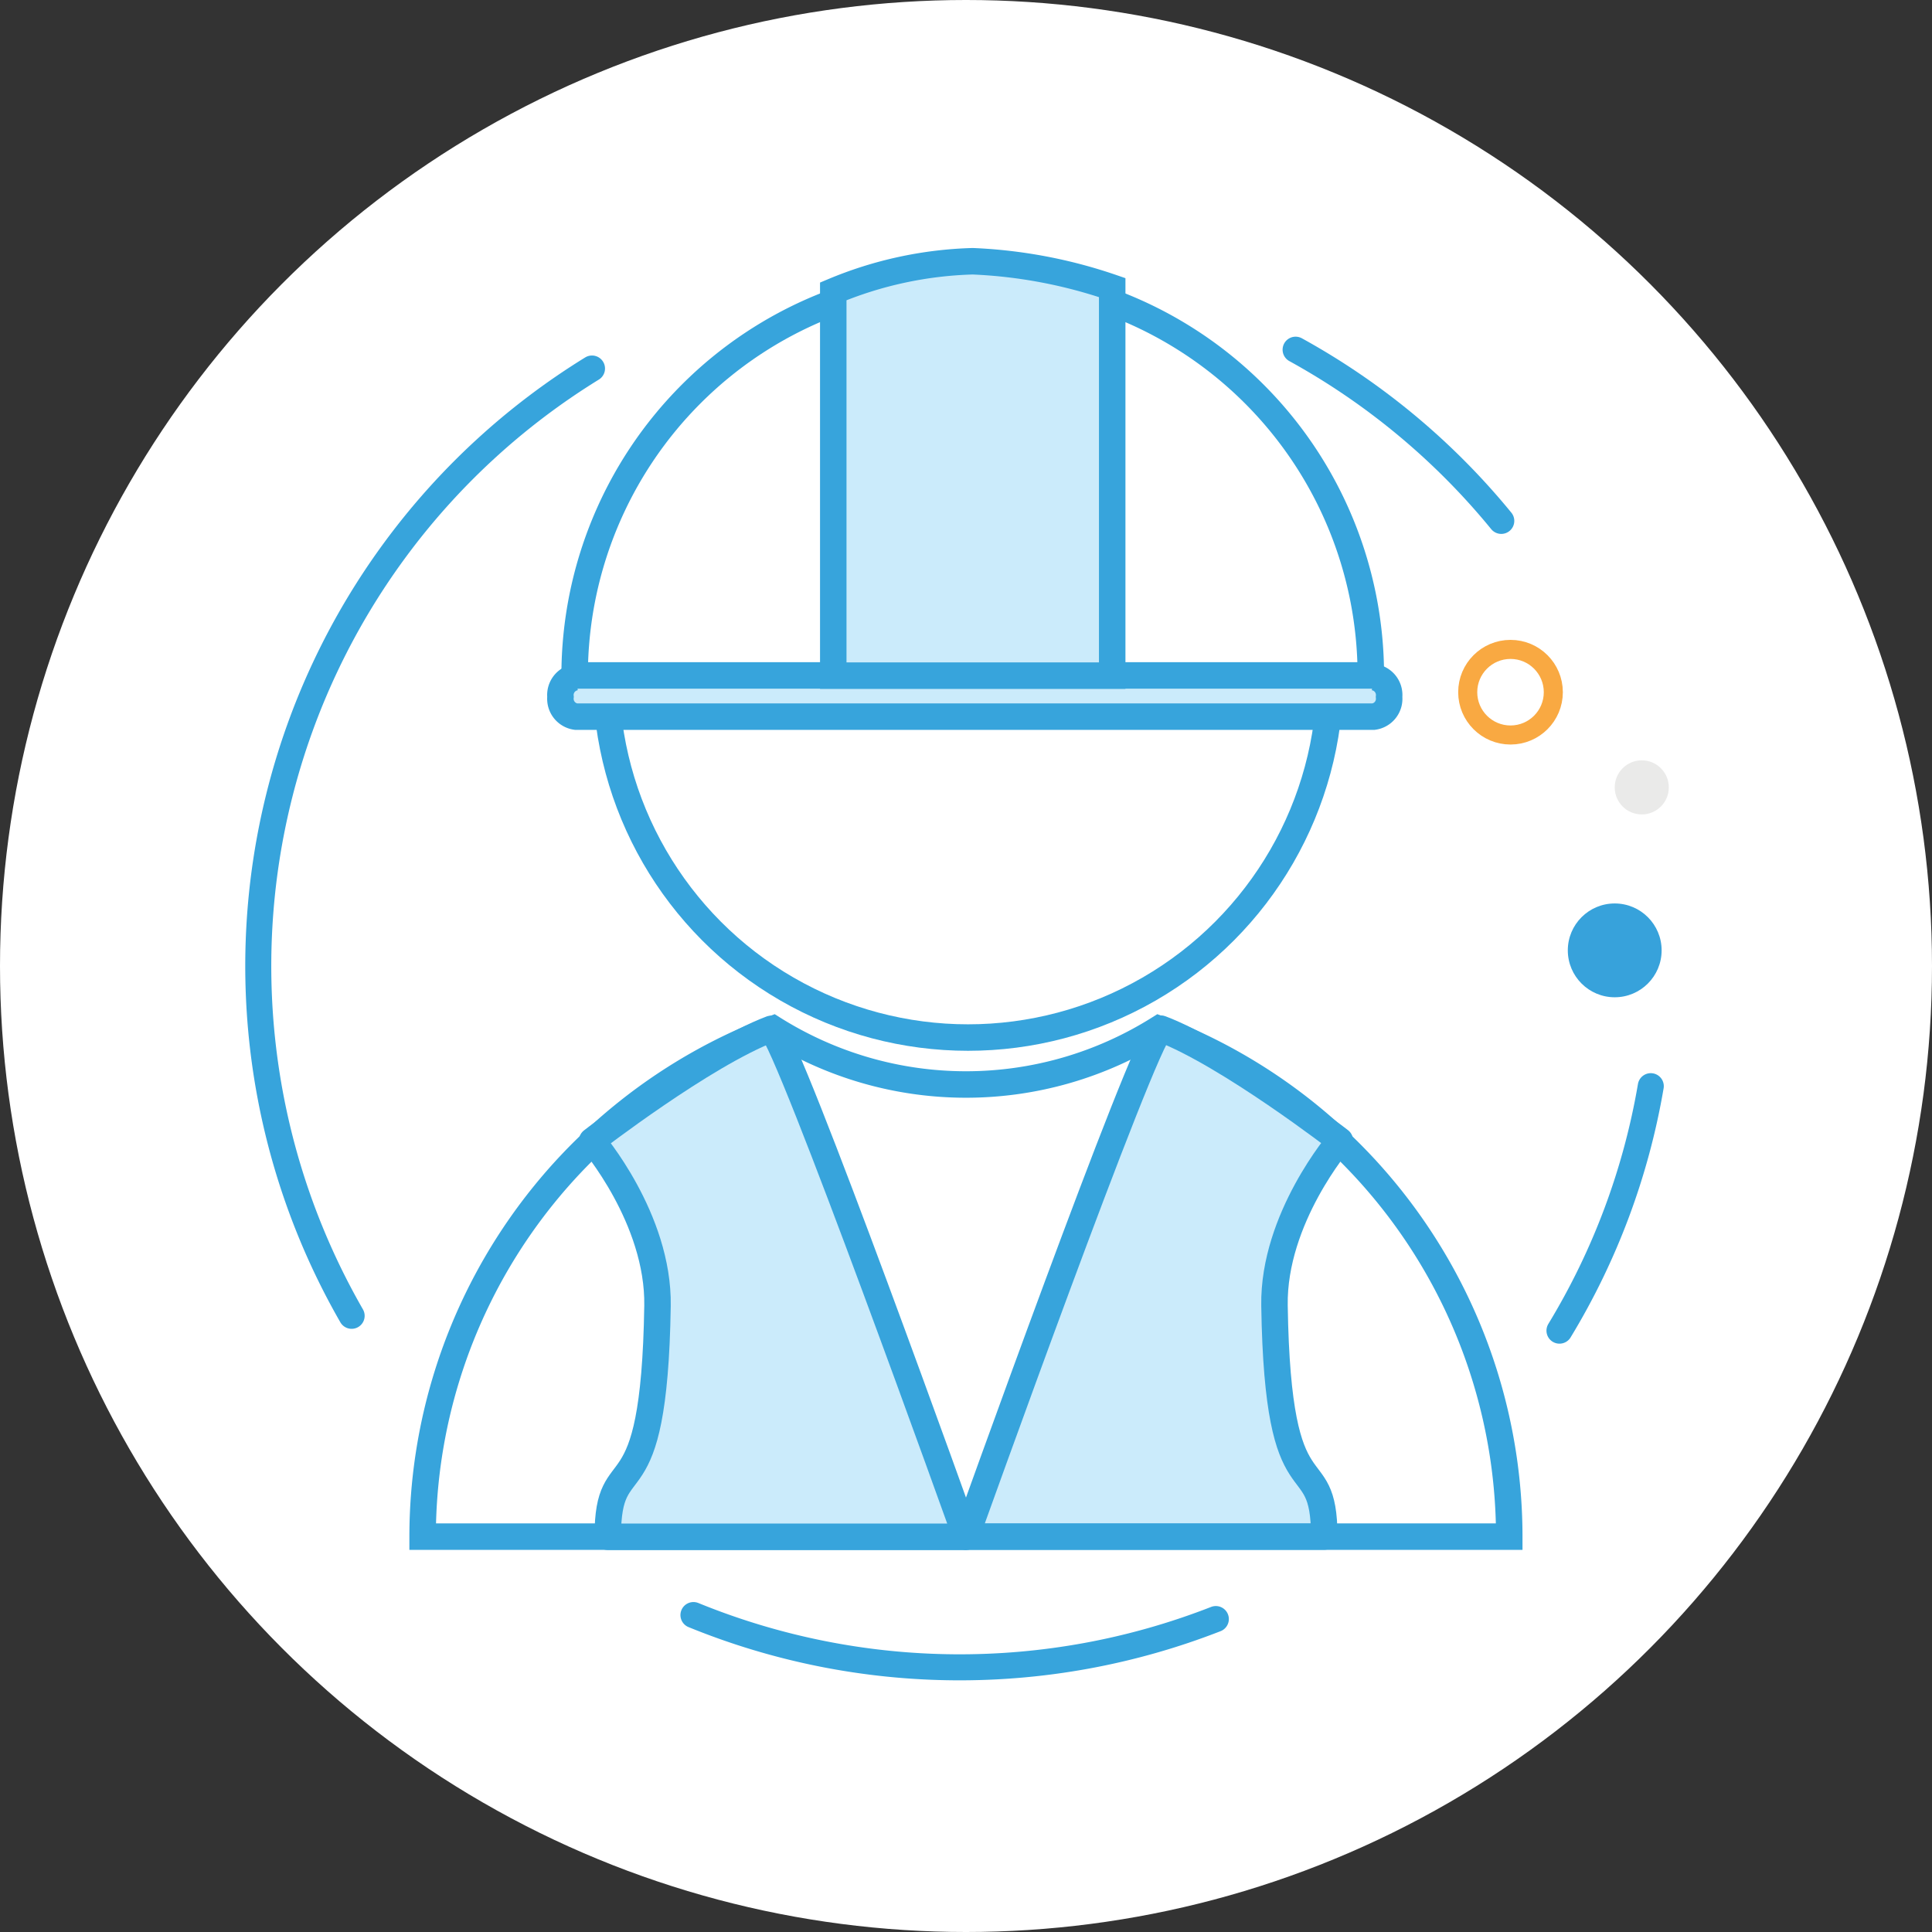 <svg id="Layer_1" data-name="Layer 1" xmlns="http://www.w3.org/2000/svg" viewBox="0 0 169.28 169.28"><rect x="0" y="0" width="169.28" height="169.28" fill="#333333" stroke="none"/><defs><style>.cls-1,.cls-2,.cls-3,.cls-4,.cls-7{fill:#fff;}.cls-2,.cls-3,.cls-4,.cls-5,.cls-6,.cls-7,.cls-8{stroke:#37a4dc;}.cls-2,.cls-8{stroke-linecap:round;}.cls-2,.cls-3,.cls-4,.cls-5,.cls-6,.cls-7,.cls-9{stroke-miterlimit:10;}.cls-2,.cls-4{stroke-width:2.28px;}.cls-3{stroke-width:1.31px;}.cls-5,.cls-9{fill:none;}.cls-5,.cls-6,.cls-7,.cls-8{stroke-width:2.32px;}.cls-6,.cls-8{fill:#cbebfb;}.cls-8{stroke-linejoin:round;}.cls-9{stroke:#f9a942;stroke-width:1.67px;}.cls-10{fill:#eaeae9;}.cls-11{fill:#37a2db;}</style></defs><title>ContractorIcon</title><circle class="cls-1" cx="84.64" cy="84.64" r="84.64"/><path class="cls-2" d="M145,95.53a61.06,61.06,0,0,1-8,21.42" transform="translate(-0.36 -0.36)"/><path class="cls-3" d="M145.89,85" transform="translate(-0.36 -0.36)"/><path class="cls-2" d="M113.88,31A61.73,61.73,0,0,1,131.9,46" transform="translate(-0.36 -0.36)"/><path class="cls-4" d="M84.44,23.55" transform="translate(-0.36 -0.36)"/><path class="cls-2" d="M31.17,115.65a61.49,61.49,0,0,1,21.06-83" transform="translate(-0.36 -0.36)"/><path class="cls-2" d="M106.89,142.22a61.68,61.68,0,0,1-45.77-.35" transform="translate(-0.36 -0.36)"/><circle class="cls-5" cx="84.82" cy="59.18" r="31.73"/><path class="cls-6" d="M120.72,59.69a1.58,1.58,0,0,1,1.35,1.73h0a1.58,1.58,0,0,1-1.35,1.73H50.82a1.58,1.58,0,0,1-1.35-1.73h0a1.58,1.58,0,0,1,1.35-1.73" transform="translate(-0.36 -0.36)"/><path class="cls-7" d="M120.47,59.54H50.71a34.88,34.88,0,0,1,69.76,0Z" transform="translate(-0.36 -0.36)"/><path class="cls-6" d="M97.81,25.56v34H73.37V25.89a34,34,0,0,1,12.22-2.64A43.12,43.12,0,0,1,97.81,25.56Z" transform="translate(-0.36 -0.36)"/><path class="cls-5" d="M101.89,90.51a31.71,31.71,0,0,1-33.78,0A47.62,47.62,0,0,0,37.39,135h95.21A47.62,47.62,0,0,0,101.89,90.51Z" transform="translate(-0.36 -0.36)"/><path class="cls-8" d="M85,135S69.41,91.44,67.93,90.51c-5.88,2.23-15.69,9.81-15.69,9.81s5.85,6.8,5.73,14.45c-.29,19-4.36,12-4.36,20.24H85" transform="translate(-0.36 -0.36)"/><path class="cls-8" d="M85,135s15.59-43.58,17.07-44.51c5.88,2.23,15.69,9.81,15.69,9.81s-5.85,6.8-5.73,14.45c.29,19,4.36,12,4.36,20.24H85" transform="translate(-0.36 -0.36)"/><circle class="cls-9" cx="132.35" cy="60.65" r="3.75"/><circle class="cls-10" cx="143.85" cy="68.99" r="2.37"/><circle class="cls-11" cx="141.48" cy="83.27" r="4.11"/></svg>